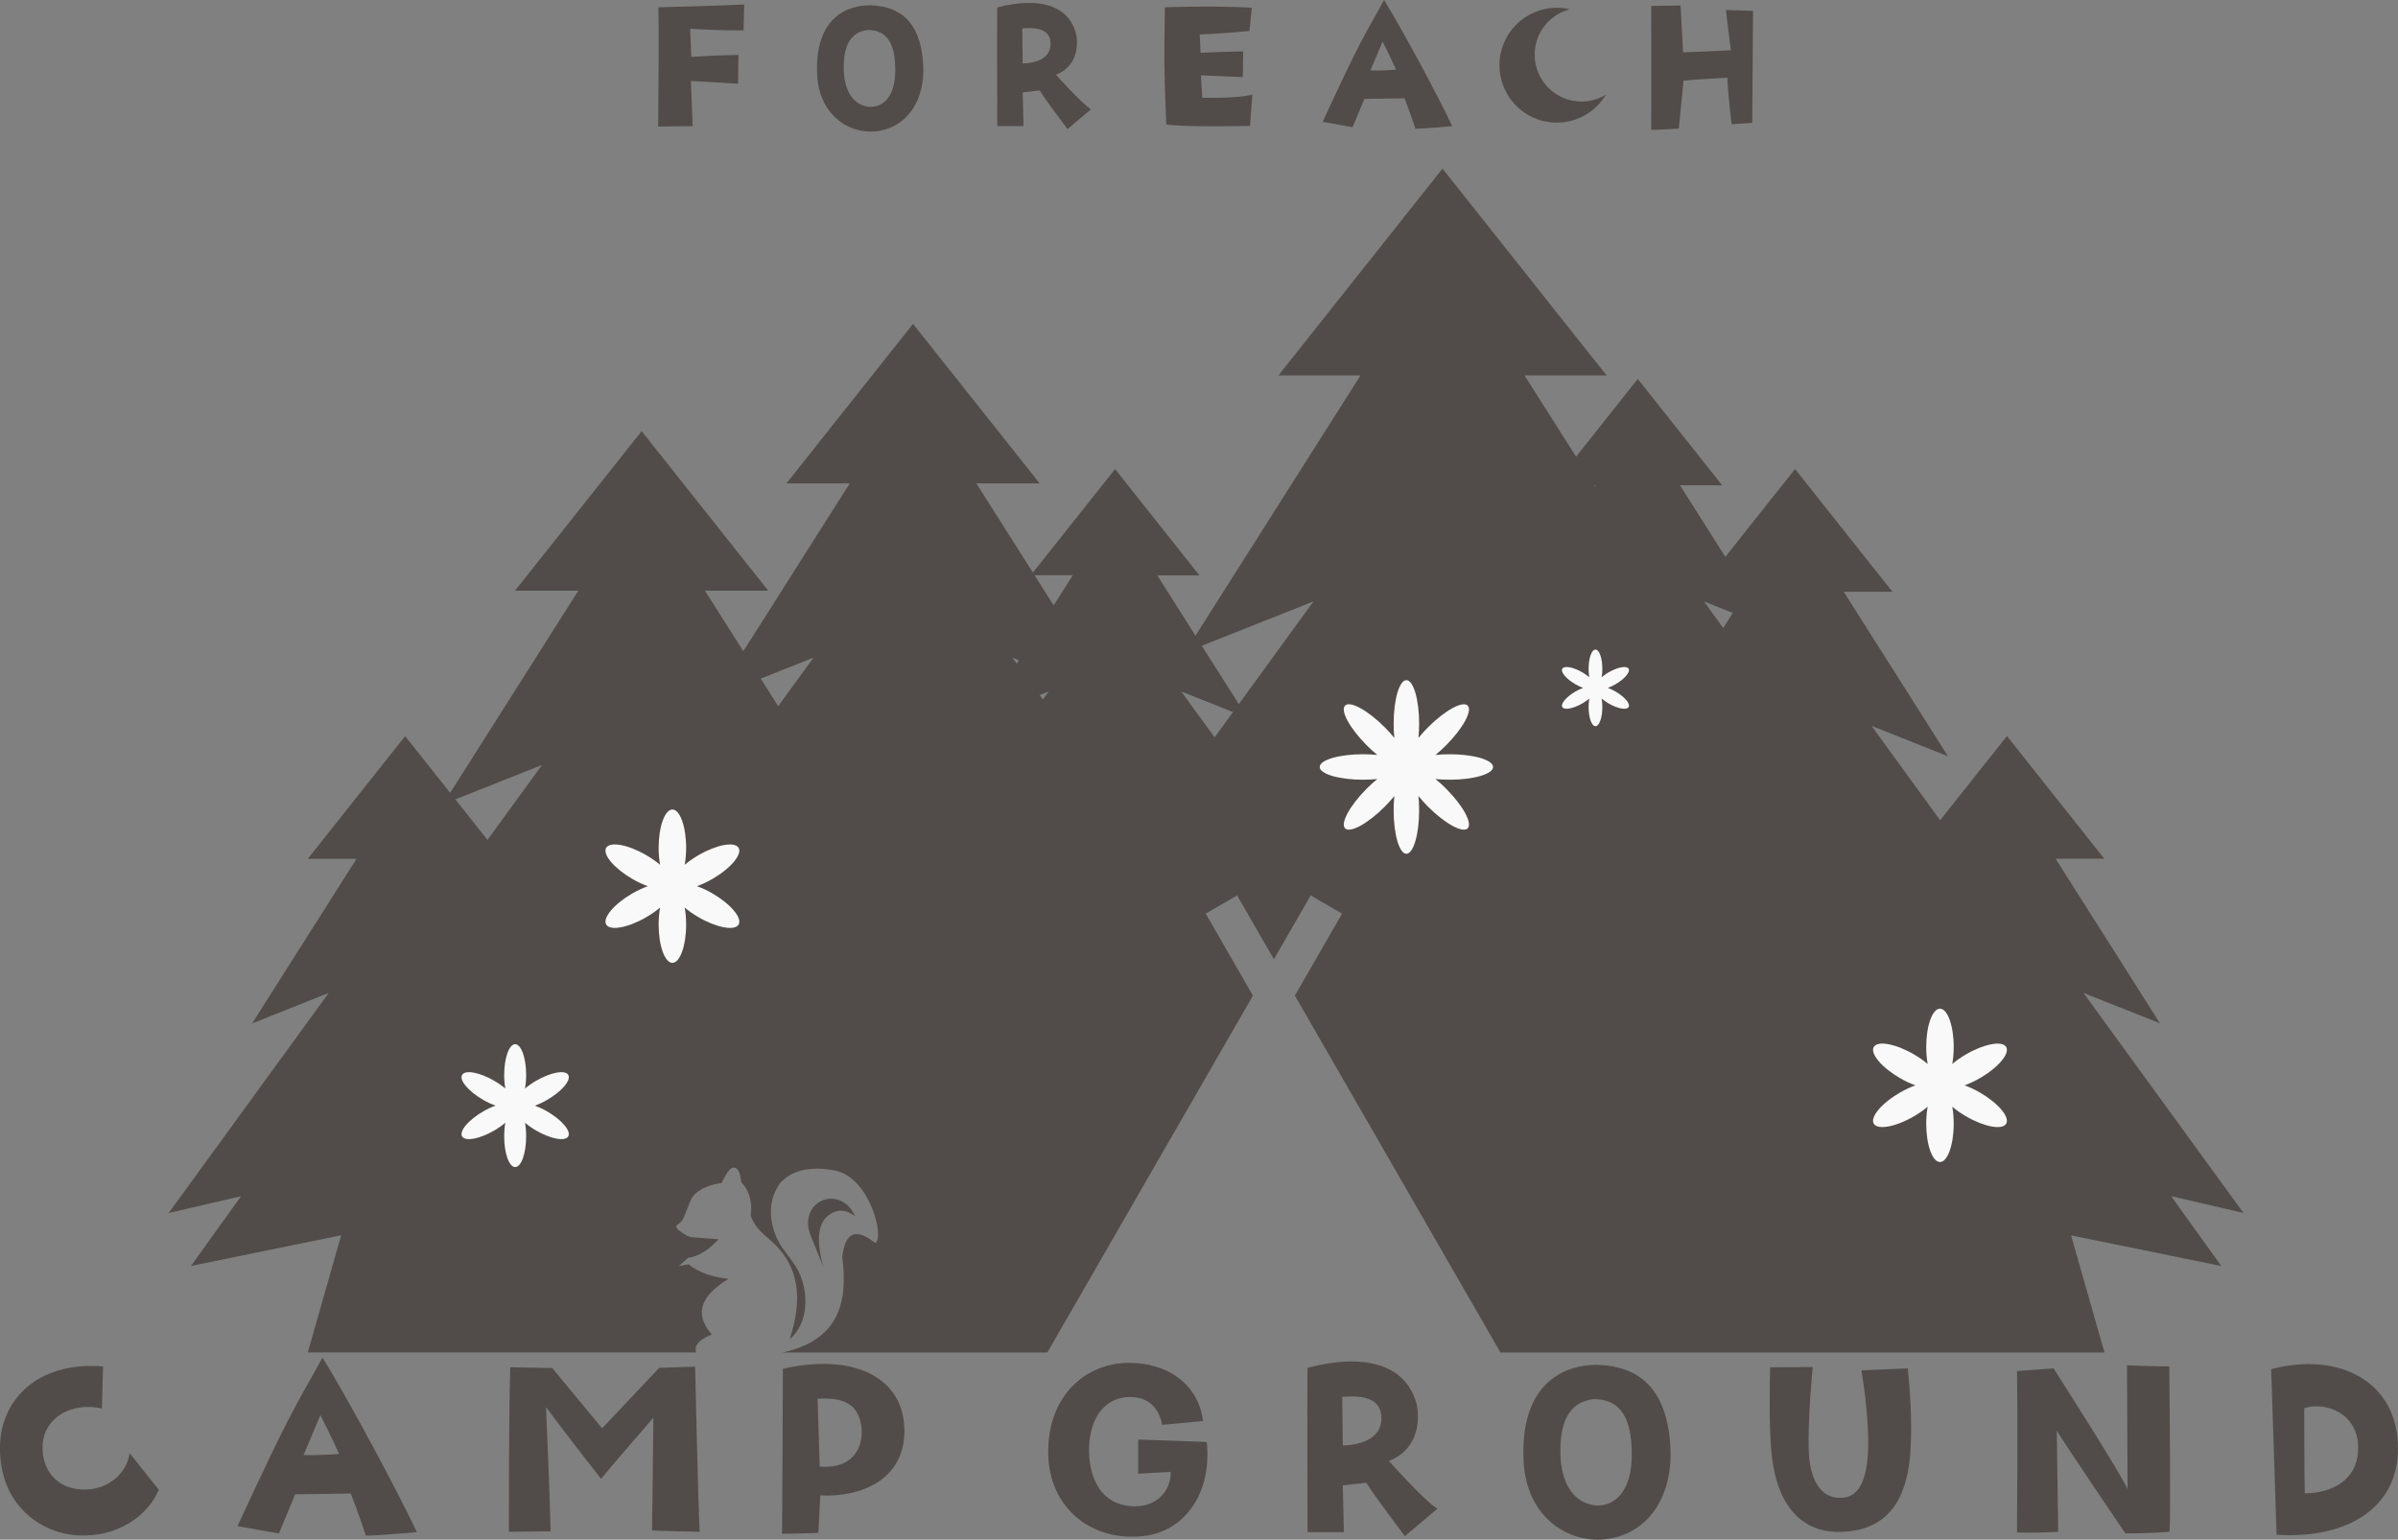 <?xml version="1.0" encoding="UTF-8"?>
<svg id="_レイヤー_1" data-name="レイヤー 1" xmlns="http://www.w3.org/2000/svg" viewBox="0 0 478 307">
  <rect x="0" y="0" width="478" height="307" fill="#808080" stroke="none"/>
  <defs>
    <style>
      .cls-1 {
        fill: #f9f9f9;
      }

      .cls-2 {
        fill: #514c49;
      }
    </style>
  </defs>
  <path class="cls-2" d="m131.25,1.45s10.38-.24,17.09-.55l-.12,5.16c-5.31.04-8-.23-10.65-.31l.23,5.59s5.58-.35,9.4-.39l-.08,5.75s-8.62-.55-9.4-.55l.35,9-6.87.08c.08-10.88.16-18.5.04-23.78Z"/>
  <path class="cls-2" d="m184.03,12.91c.35,6.77-2.85,11.93-8.35,13.1-5.62,1.21-12.41-2.5-12.8-11.19-.51-11.42,6.16-13.77,10.49-13.77,4.37.12,10.1,1.72,10.65,11.85Zm-5.58.35c-.12-3.87-1.21-7.28-5.46-7.28-3.82.43-4.92,3.72-4.8,8.06.12,3.6,1.56,6.81,4.92,7.24,2.5.27,5.58-1.56,5.34-8.02Z"/>
  <path class="cls-2" d="m217.47,21.79l-4.68,3.95s-4.8-6.38-5.54-7.71l-3.39.39.16,6.73h-5.23s-.08-20.89,0-23.67c8.04-2.11,14.2-.63,15.72,5.32.62,3.33-.47,6.73-4.02,8.1,0,0,5.03,5.67,6.98,6.88Zm-8.08-13.46c-.19-1.96-1.79-3.01-5.62-2.66l.08,7c3-.08,5.85-1.25,5.54-4.34Z"/>
  <path class="cls-2" d="m232.21,1.45s9.29-.35,17.32.08l-.47,4.65s-5.89.55-9.91.7l.16,3.64s6.16-.27,8.5-.27l-.08,5.12s-6.2-.24-8.35-.35l.27,4.46s6.71.24,9.99-.63l-.47,6.26s-13.3.31-16.7-.31c-.47-12.17-.43-12.17-.27-23.35Z"/>
  <path class="cls-2" d="m275.9,0c4.45,7.31,11.16,19.99,13.58,25.15,0,0-5.5.51-7.34.51,0,0-1.21-3.68-2.18-6.06,0,0-3.32.04-8,.12l-2.34,5.63s-3.47-.59-5.97-1.06c7.72-16.7,8.04-16.66,12.25-24.29Zm2.38,13.89c-1.09-2.46-2.69-5.59-2.69-5.59l-2.42,5.75c2.54.08,5.11-.16,5.11-.16Z"/>
  <path class="cls-2" d="m344.06,2l5.38.16s-.16,20.3-.16,22.34l-4.1.27s-.7-5.32-.86-9.27c0,0-6.79.35-8.74.59l-.94,9.54s-3.98.27-5.5.27c0,0,.04-20.46,0-24.72l5.85-.08.51,9.35,9.52-.43s-.66-4.97-.97-8.02Z"/>
  <path class="cls-2" d="m20.54,272.46l-.22,8.4c-5.73-1.41-12.21,1.68-11.83,8.4.27,4.33,3.19,7.85,8.59,7.74,4.48-.05,8.26-3.25,8.75-7.26l5.83,7.31c-2.27,5.36-8.43,9.53-16.1,9.1-6.81-.32-15.18-5.42-15.56-16.63-.38-10.07,7.24-18.14,20.53-17.06Z"/>
  <path class="cls-2" d="m64.29,270.67c6.16,10.13,15.45,27.68,18.8,34.83,0,0-7.62.7-10.16.7,0,0-1.67-5.09-3.02-8.4,0,0-4.59.05-11.07.16l-3.24,7.8s-4.81-.81-8.26-1.46c10.7-23.13,11.13-23.07,16.96-33.63Zm3.3,19.23c-1.51-3.41-3.73-7.74-3.73-7.74l-3.35,7.96c3.51.11,7.08-.22,7.08-.22Z"/>
  <path class="cls-2" d="m131.43,272.73l7.13-.22s.65,29.41.92,32.93c0,0-7.29-.16-9.51-.27,0,0,.27-19.55.27-22.48,0,0-8.16,9.37-10.43,12.19,0,0-7.51-9.59-10.97-14.3,0,0,.76,17.33.92,24.75l-8.32.11s-.05-21.29.27-32.82l8.37.16,9.94,12.02,11.4-12.08Z"/>
  <path class="cls-2" d="m180.26,284.43c.54,10.35-8.27,14.14-16.75,13.76l-.38,7.47c-5.02.11-4.7.16-7.24.16.11-18.25.16-25.4.16-32.88,13.56-3.14,23.66,1.35,24.2,11.48Zm-8.59-.22c-.7-4.6-4.05-5.58-8.7-5.31l.43,13.54c7.56.54,8.8-5.04,8.26-8.23Z"/>
  <path class="cls-2" d="m208.95,290.06c-.27-11.21,6.91-18.14,15.83-18.31,8.05-.11,14.15,4.39,15.02,11.59l-8.16.76c-.49-2.92-2.49-5.85-7.02-5.53-3.94.33-6.64,3.3-7.35,8.02-.76,4.98.54,12.3,6.91,13.54,5.83,1.19,9.29-2.6,9.18-6.66l-6.48.38v-6.82l13.67.49c1.08,10.56-4.7,18.04-12.91,18.79-10.32,1.03-18.47-5.85-18.69-16.25Z"/>
  <path class="cls-2" d="m286.51,300.84l-6.48,5.47s-6.64-8.83-7.67-10.67l-4.7.54.22,9.32h-7.24s-.11-28.92,0-32.77c11.13-2.92,19.66-.87,21.77,7.37.86,4.6-.65,9.32-5.56,11.21,0,0,6.97,7.85,9.67,9.53Zm-11.18-18.63c-.27-2.71-2.49-4.17-7.78-3.68l.11,9.69c4.16-.11,8.1-1.73,7.67-6.01Z"/>
  <path class="cls-2" d="m332.97,288.55c.49,9.37-3.94,16.52-11.56,18.14-7.78,1.68-17.18-3.47-17.72-15.49-.7-15.81,8.53-19.06,14.53-19.06,6.05.16,13.99,2.38,14.75,16.41Zm-7.72.49c-.16-5.36-1.67-10.07-7.56-10.07-5.29.6-6.81,5.15-6.64,11.16.16,4.98,2.16,9.42,6.81,10.02,3.46.38,7.72-2.17,7.4-11.1Z"/>
  <path class="cls-2" d="m380.29,272.84c.7,6.88.81,12.73.49,17.01-.86,10.99-5.94,15.33-13.72,15.6-8.7.27-13.18-6.28-13.99-16.3-.43-4.98-.32-11.92-.22-16.52l8.48-.05s-1.08,11-.76,17.22c.38,6.66,3.29,9.21,6.86,8.83,3.51-.33,4.97-4.44,4.97-10.99,0-4.33-.59-9.69-1.35-14.41l9.24-.38Z"/>
  <path class="cls-2" d="m423.98,272.24s6,.22,8.43.22c0,0,.32,29.84.05,32.98,0,0-4.27.32-8.8.32,0,0-11.94-17.6-13.67-20.47l.27,20.15s-4.92.27-8.21.11c0,0,.16-21.61,0-32.17l7.29-.54s13.72,21.45,14.75,24.1l-.11-24.7Z"/>
  <path class="cls-2" d="m452.72,273c13.56-3.58,25.28,2.49,25.28,15.81,0,11.86-10.1,18.09-24.2,17.22l-1.08-33.04Zm6.59,7.8s0,12.62.11,16.95c3.57.05,10.53-1.46,10.64-8.94.11-7.04-6.64-9.42-10.75-8.02Z"/>
  <g>
    <path class="cls-2" d="m165.57,242.04c1.48-.95,3.09-.88,4.88.46-2.38-5.38-8.9-4.11-9.36.92-.09.95.09,1.9.44,2.79l2.55,6.33c-1.36-5.08-1.22-8.88,1.49-10.5Z"/>
    <path class="cls-2" d="m432.77,238.51l14.42,3.34-31.89-43.87,15.25,6.06-20.8-32.81h9.71l-19.41-24.47-13.32,16.79-13.67-18.81,15.25,6.06-20.8-32.81h9.71l-19.41-24.47-13.89,17.51-9.05-14.27h8.41l-16.82-21.2-12.3,15.5-10.27-16.2h16.36l-32.71-41.24-32.71,41.24h16.36l-32.89,51.89-7.62-12.02h8.41l-16.82-21.2-16.38,20.64-11.27-17.78h12.62l-25.24-31.81-25.24,31.81h12.62l-21.21,33.46-7.65-12.07h12.62l-25.24-31.81-25.24,31.81h12.62l-25.55,40.31-8.97-11.31-19.41,24.47h9.71l-20.8,32.81,15.25-6.06-31.89,43.87,14.42-3.34-9.98,13.9,29.95-6.12-6.66,23.36h77.38c-.39-1.41.67-2.59,3.15-3.57-3.91-4.53-1.63-8.04,3.33-11.11-3.31-.37-5.8-1.19-7.98-2.91l-1.92.38,1.89-1.69c2.3-.25,4.29-1.81,6.05-3.68l-5.17-.38c-.39-.03-.78-.14-1.13-.32-1.01-.53-2.7-1.65-1.99-2.13,1.3-.89,1.18-1.15,2.68-4.84,1-2.46,4.53-3.35,6.16-3.52.17-.19.61-1.48,1.69-2.73.38-.44,1.07-.47,1.47-.04.83.9.58,2.38.95,2.78,1.9,2,2,4.92,1.71,6.45.8,2.23,2.16,3.41,3.94,4.94,5.95,5.15,6.42,11.79,3.85,19.71,3.94-3.18,3.97-10.14,1.18-14.55-.31-.49-2.33-3.24-2.33-3.24-1.34-1.61-4.81-8.05-.56-13.57.41-.2,3.02-3.78,10.75-2.25,6.97,1.38,9.93,13.47,8.01,14.45-3.5-2.79-5.95-2.6-6.57,2.75,1.17,9.09-.61,16.61-11.91,19.08h52.79l40.98-71.16-9.41-16.35,6.26-3.63,7.32,12.72v-.02s.02.02.02.02l7.32-12.72,6.26,3.63-9.41,16.35,40.98,71.16h120.4l-6.66-23.36,29.95,6.12-9.98-13.9ZM97.18,167.48l-6.42-8.09,17.28-6.86-10.87,14.95Zm57.94-26.67l-3.48-5.5,10.52-4.18-7.03,9.67Zm47.55-8.49l-.86-1.18,1.28.51-.42.67Zm5.2,7.16l-.64-.88,1.8-.71-1.16,1.59Zm2.16-18.78l-3.8-6h7.61l-3.8,6Zm32.08,26.33l-6.65-9.15,10.32,4.1-3.67,5.05Zm4.83-6.64l-7.38-11.63,22.26-8.84-14.88,20.47Zm70.96-43.44l-.13-.21h.27l-.13.21Zm25.6,28.26l-3.84-5.28,5.74,2.28-1.9,3Z"/>
  </g>
  <path class="cls-1" d="m324.64,133.34c-.38-.66-2.16-.33-3.99.72-.53.3-.99.64-1.39.97.09-.51.14-1.08.14-1.69,0-2.11-.61-3.82-1.37-3.82s-1.37,1.71-1.37,3.82c0,.61.05,1.18.14,1.69-.4-.33-.86-.67-1.39-.97-1.82-1.06-3.61-1.38-3.99-.72-.38.66.79,2.04,2.62,3.1.53.3,1.05.55,1.53.72-.49.18-1.01.42-1.53.72-1.82,1.06-2.99,2.44-2.62,3.1s2.16.33,3.99-.72c.53-.3.99-.64,1.39-.97-.09.51-.14,1.08-.14,1.69,0,2.11.61,3.82,1.37,3.82s1.37-1.71,1.37-3.82c0-.61-.05-1.18-.14-1.69.4.33.86.67,1.39.97,1.82,1.06,3.61,1.38,3.99.72.38-.66-.79-2.04-2.62-3.1-.53-.3-1.05-.55-1.53-.72.49-.18,1.01-.42,1.53-.72,1.82-1.06,2.99-2.44,2.62-3.1Z"/>
  <path class="cls-1" d="m147.23,169.06c-.76-1.31-4.32-.67-7.97,1.44-1.05.61-1.99,1.27-2.78,1.94.18-1.02.29-2.17.29-3.39,0-4.22-1.23-7.64-2.74-7.64s-2.74,3.42-2.74,7.64c0,1.22.1,2.36.29,3.39-.79-.67-1.73-1.33-2.78-1.94-3.65-2.11-7.22-2.76-7.97-1.44-.76,1.31,1.59,4.09,5.23,6.2,1.05.61,2.09,1.09,3.07,1.44-.97.35-2.02.84-3.07,1.44-3.65,2.11-5.99,4.89-5.23,6.2.76,1.31,4.32.67,7.97-1.44,1.05-.61,1.99-1.27,2.78-1.94-.18,1.02-.29,2.17-.29,3.39,0,4.22,1.23,7.64,2.74,7.64s2.74-3.42,2.74-7.64c0-1.22-.1-2.36-.29-3.39.79.67,1.73,1.33,2.78,1.94,3.65,2.11,7.22,2.76,7.97,1.44.76-1.31-1.59-4.09-5.23-6.2-1.05-.61-2.09-1.09-3.07-1.44.97-.35,2.02-.84,3.07-1.44,3.65-2.11,5.99-4.89,5.23-6.2Z"/>
  <path class="cls-1" d="m113.27,214.33c-.61-1.05-3.47-.53-6.39,1.16-.84.49-1.59,1.02-2.23,1.56.15-.82.23-1.74.23-2.71,0-3.38-.98-6.13-2.19-6.13s-2.19,2.74-2.19,6.13c0,.98.08,1.89.23,2.71-.63-.54-1.39-1.07-2.23-1.56-2.92-1.69-5.78-2.21-6.39-1.16s1.27,3.28,4.19,4.97c.84.49,1.68.87,2.46,1.16-.78.28-1.62.67-2.46,1.16-2.92,1.69-4.8,3.92-4.19,4.97.61,1.05,3.47.53,6.39-1.16.84-.49,1.59-1.02,2.23-1.56-.15.82-.23,1.74-.23,2.71,0,3.38.98,6.13,2.19,6.13s2.19-2.74,2.19-6.13c0-.98-.08-1.89-.23-2.71.63.54,1.39,1.07,2.23,1.56,2.92,1.69,5.78,2.21,6.39,1.16.61-1.05-1.27-3.28-4.19-4.97-.84-.49-1.68-.87-2.46-1.16.78-.28,1.62-.67,2.46-1.16,2.92-1.69,4.8-3.92,4.19-4.97Z"/>
  <path class="cls-1" d="m394.67,217.85c-1.05-.61-2.09-1.09-3.07-1.44.97-.35,2.02-.84,3.07-1.44,3.65-2.11,5.99-4.89,5.23-6.2-.76-1.31-4.32-.67-7.97,1.44-1.05.61-1.99,1.27-2.78,1.94.18-1.02.29-2.17.29-3.39,0-4.22-1.23-7.64-2.74-7.64s-2.74,3.42-2.74,7.64c0,1.22.1,2.36.29,3.39-.79-.67-1.73-1.33-2.78-1.94-3.65-2.11-7.22-2.76-7.97-1.44s1.59,4.09,5.23,6.2c1.05.61,2.09,1.09,3.07,1.44-.97.35-2.02.84-3.07,1.44-3.65,2.11-5.99,4.89-5.23,6.2s4.32.67,7.97-1.44c1.05-.61,1.99-1.27,2.78-1.94-.18,1.02-.29,2.17-.29,3.39,0,4.22,1.23,7.64,2.74,7.64s2.74-3.42,2.74-7.64c0-1.22-.1-2.36-.29-3.39.79.67,1.73,1.33,2.78,1.94,3.65,2.11,7.22,2.76,7.97,1.44.76-1.31-1.59-4.09-5.23-6.2Z"/>
  <path class="cls-1" d="m288.99,150.39c-1,0-1.96.05-2.86.14.7-.57,1.41-1.21,2.12-1.92,3.37-3.38,5.3-6.93,4.31-7.92s-4.53.94-7.9,4.32c-.71.71-1.35,1.43-1.92,2.13.09-.9.14-1.86.14-2.86,0-4.78-1.14-8.66-2.54-8.66s-2.54,3.88-2.54,8.66c0,1,.05,1.97.14,2.86-.57-.7-1.21-1.42-1.92-2.13-3.37-3.38-6.91-5.32-7.9-4.32s.94,4.54,4.31,7.92c.71.71,1.42,1.36,2.12,1.92-.89-.09-1.86-.14-2.86-.14-4.77,0-8.63,1.14-8.63,2.54s3.87,2.54,8.63,2.54c1,0,1.96-.05,2.86-.14-.7.57-1.41,1.21-2.12,1.92-3.37,3.38-5.3,6.93-4.31,7.92s4.53-.94,7.9-4.32c.71-.71,1.35-1.43,1.92-2.13-.09.9-.14,1.86-.14,2.86,0,4.78,1.14,8.66,2.54,8.66s2.54-3.88,2.54-8.66c0-1-.05-1.97-.14-2.86.57.7,1.21,1.42,1.92,2.13,3.37,3.38,6.91,5.32,7.9,4.32s-.94-4.54-4.31-7.92c-.71-.71-1.42-1.36-2.12-1.92.89.09,1.86.14,2.86.14,4.77,0,8.63-1.14,8.63-2.54s-3.87-2.54-8.63-2.54Z"/>
  <path class="cls-2" d="m315.24,20.25c-5.15,0-9.33-4.19-9.33-9.35,0-4.36,2.98-8.01,7.01-9.05-.84-.2-1.71-.3-2.61-.3-6.31,0-11.42,5.13-11.42,11.45s5.11,11.45,11.42,11.45c4.18,0,7.83-2.25,9.82-5.6-1.42.88-3.09,1.4-4.89,1.4Z"/>
</svg>